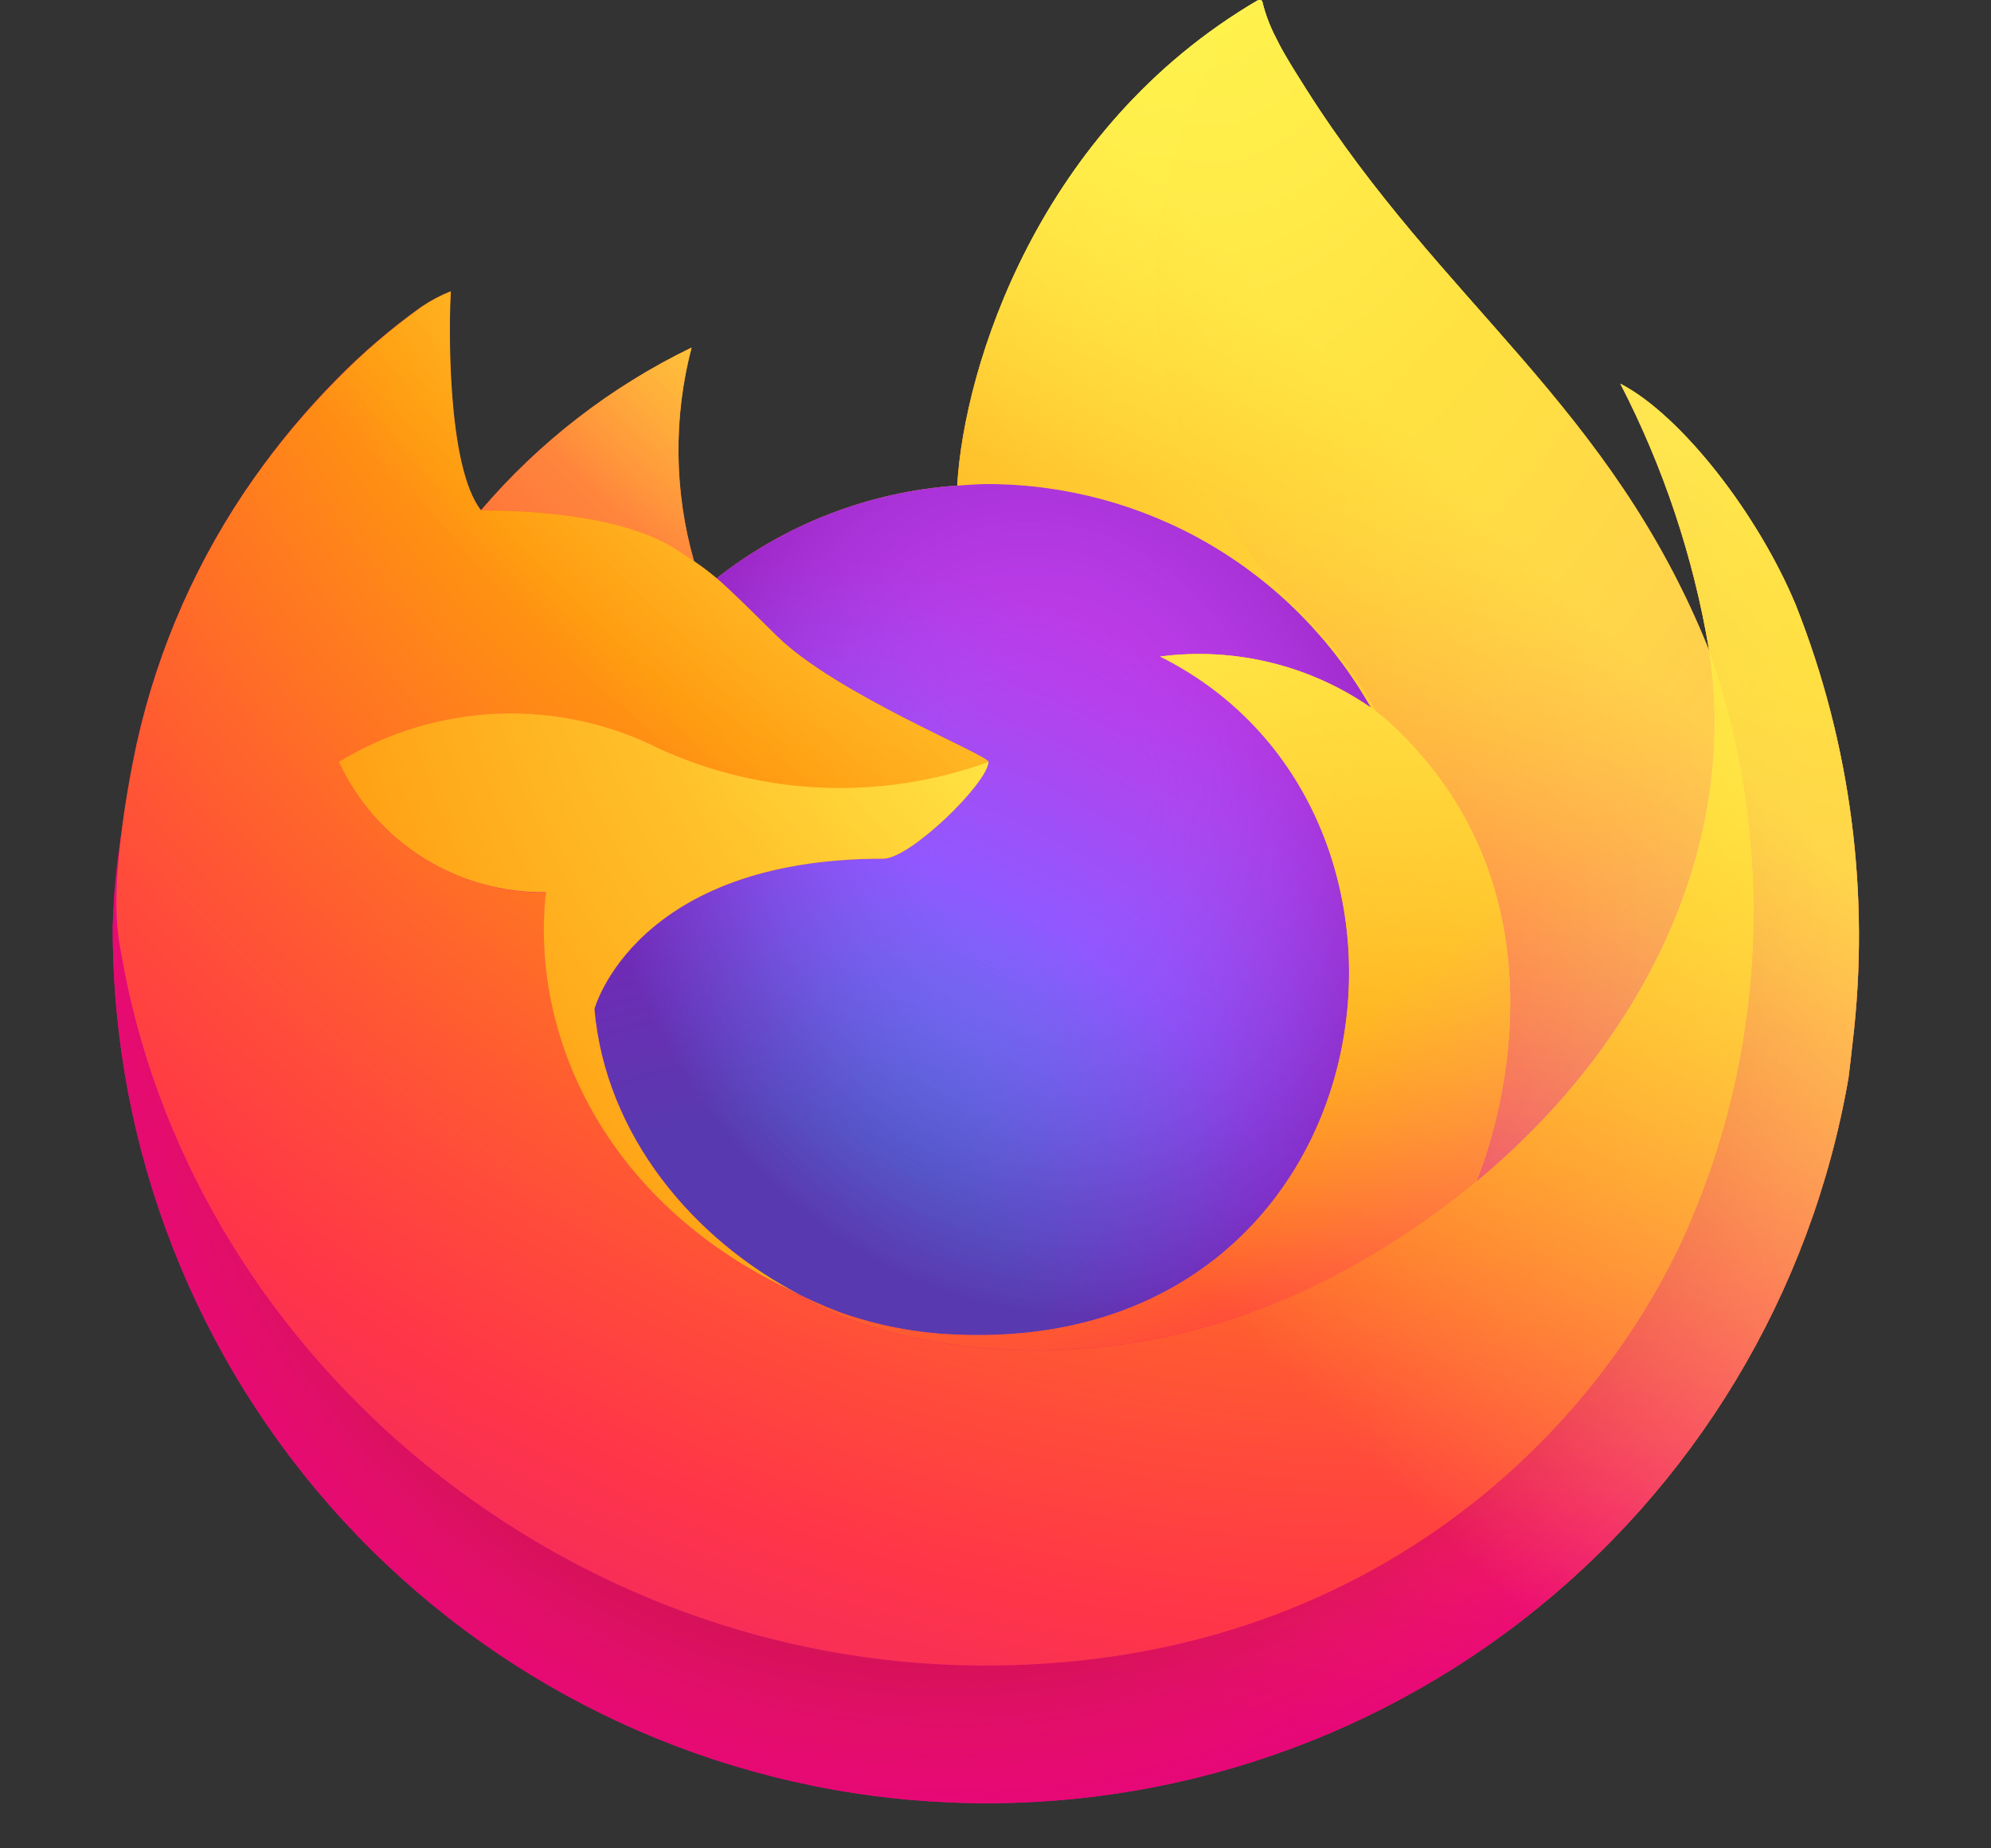 <svg width="56" height="52" viewBox="0 0 56 52" fill="none" xmlns="http://www.w3.org/2000/svg">
<rect x="0" y="0" width="56" height="52" fill="#333333" stroke="none"/>
<g clip-path="url(#clip0)">
<path d="M50.508 17.019C49.44 14.448 47.273 11.673 45.576 10.796C46.786 13.14 47.626 15.657 48.066 18.259L48.071 18.3C45.291 11.369 40.576 8.575 36.726 2.489C36.531 2.182 36.337 1.873 36.147 1.548C36.038 1.362 35.952 1.195 35.876 1.04C35.716 0.731 35.593 0.404 35.509 0.067C35.51 0.051 35.504 0.036 35.493 0.024C35.483 0.012 35.469 0.005 35.453 0.003C35.438 -0.001 35.422 -0.001 35.407 0.003C35.404 0.003 35.399 0.009 35.395 0.01C35.391 0.011 35.383 0.017 35.377 0.02L35.387 0.003C29.211 3.619 27.116 10.313 26.923 13.662C24.456 13.831 22.098 14.74 20.156 16.27C19.954 16.098 19.742 15.938 19.522 15.789C18.962 13.828 18.938 11.753 19.453 9.779C17.185 10.878 15.169 12.435 13.534 14.353H13.523C12.549 13.118 12.617 9.045 12.673 8.195C12.384 8.31 12.109 8.456 11.852 8.63C10.992 9.244 10.188 9.933 9.449 10.689C8.607 11.543 7.838 12.465 7.15 13.447V13.45V13.446C5.57 15.687 4.448 18.219 3.851 20.896L3.818 21.058C3.772 21.275 3.605 22.358 3.577 22.593C3.577 22.612 3.573 22.629 3.571 22.648C3.356 23.766 3.222 24.899 3.172 26.037V26.164C3.177 32.32 5.492 38.251 9.658 42.783C13.825 47.316 19.54 50.12 25.674 50.642C31.808 51.165 37.915 49.367 42.788 45.605C47.661 41.842 50.945 36.389 51.992 30.322C52.033 30.005 52.067 29.691 52.103 29.37C52.61 25.185 52.062 20.939 50.508 17.019V17.019ZM22.17 36.266C22.285 36.321 22.392 36.38 22.511 36.433L22.528 36.444C22.408 36.387 22.289 36.327 22.17 36.266V36.266ZM48.072 18.306V18.282L48.077 18.308L48.072 18.306Z" fill="url(#paint0_linear)"/>
<path d="M50.508 17.019C49.44 14.448 47.273 11.673 45.576 10.796C46.786 13.14 47.626 15.657 48.066 18.259V18.282L48.071 18.308C49.966 23.731 49.691 29.677 47.305 34.903C44.487 40.949 37.666 47.147 26.989 46.845C15.453 46.519 5.293 37.958 3.393 26.746C3.048 24.978 3.393 24.081 3.567 22.644C3.33 23.76 3.198 24.896 3.172 26.037V26.164C3.177 32.32 5.492 38.251 9.658 42.783C13.825 47.316 19.54 50.12 25.674 50.642C31.808 51.165 37.915 49.367 42.788 45.605C47.661 41.842 50.945 36.389 51.992 30.322C52.033 30.005 52.067 29.691 52.103 29.37C52.61 25.185 52.062 20.939 50.508 17.019V17.019Z" fill="url(#paint1_radial)"/>
<path d="M50.508 17.019C49.44 14.448 47.273 11.673 45.576 10.796C46.786 13.14 47.626 15.657 48.066 18.259V18.282L48.071 18.308C49.966 23.731 49.691 29.677 47.305 34.903C44.487 40.949 37.666 47.147 26.989 46.845C15.453 46.519 5.293 37.958 3.393 26.746C3.048 24.978 3.393 24.081 3.567 22.644C3.33 23.76 3.198 24.896 3.172 26.037V26.164C3.177 32.32 5.492 38.251 9.658 42.783C13.825 47.316 19.54 50.12 25.674 50.642C31.808 51.165 37.915 49.367 42.788 45.605C47.661 41.842 50.945 36.389 51.992 30.322C52.033 30.005 52.067 29.691 52.103 29.37C52.61 25.185 52.062 20.939 50.508 17.019V17.019Z" fill="url(#paint2_radial)"/>
<path d="M38.56 19.909C38.614 19.947 38.663 19.984 38.713 20.022C38.096 18.927 37.327 17.924 36.429 17.043C28.787 9.4 34.426 0.471 35.377 0.017L35.387 0.003C29.211 3.619 27.116 10.313 26.923 13.662C27.209 13.642 27.494 13.618 27.787 13.618C29.978 13.622 32.129 14.206 34.022 15.311C35.914 16.416 37.48 18.003 38.56 19.909V19.909Z" fill="url(#paint3_radial)"/>
<path d="M27.803 21.436C27.762 22.047 25.601 24.157 24.846 24.157C17.854 24.157 16.719 28.386 16.719 28.386C17.029 31.948 19.51 34.881 22.51 36.433C22.648 36.504 22.786 36.568 22.925 36.631C23.166 36.737 23.407 36.836 23.647 36.927C24.677 37.291 25.755 37.499 26.847 37.544C39.101 38.119 41.475 22.889 32.632 18.47C34.718 18.198 36.831 18.711 38.56 19.909C37.48 18.003 35.914 16.416 34.022 15.311C32.129 14.206 29.978 13.622 27.787 13.618C27.495 13.618 27.209 13.642 26.923 13.662C24.456 13.831 22.098 14.74 20.156 16.27C20.531 16.587 20.954 17.011 21.846 17.889C23.514 19.533 27.793 21.236 27.803 21.436V21.436Z" fill="url(#paint4_radial)"/>
<path d="M27.803 21.436C27.762 22.047 25.601 24.157 24.846 24.157C17.854 24.157 16.719 28.386 16.719 28.386C17.029 31.948 19.51 34.881 22.51 36.433C22.648 36.504 22.786 36.568 22.925 36.631C23.166 36.737 23.407 36.836 23.647 36.927C24.677 37.291 25.755 37.499 26.847 37.544C39.101 38.119 41.475 22.889 32.632 18.47C34.718 18.198 36.831 18.711 38.56 19.909C37.48 18.003 35.914 16.416 34.022 15.311C32.129 14.206 29.978 13.622 27.787 13.618C27.495 13.618 27.209 13.642 26.923 13.662C24.456 13.831 22.098 14.74 20.156 16.27C20.531 16.587 20.954 17.011 21.846 17.889C23.514 19.533 27.793 21.236 27.803 21.436V21.436Z" fill="url(#paint5_radial)"/>
<path d="M19.01 15.452C19.209 15.579 19.373 15.689 19.517 15.789C18.957 13.828 18.933 11.753 19.448 9.779C17.18 10.878 15.165 12.435 13.53 14.353C13.65 14.35 17.216 14.286 19.01 15.452V15.452Z" fill="url(#paint6_radial)"/>
<path d="M3.397 26.746C5.294 37.958 15.456 46.519 26.993 46.846C37.669 47.147 44.491 40.949 47.309 34.903C49.695 29.677 49.969 23.731 48.074 18.308V18.285C48.074 18.266 48.07 18.256 48.074 18.261L48.078 18.302C48.95 23.997 46.054 29.515 41.525 33.246L41.511 33.278C32.688 40.463 24.244 37.613 22.535 36.45C22.416 36.392 22.297 36.333 22.177 36.271C17.033 33.812 14.908 29.125 15.363 25.106C14.142 25.124 12.942 24.787 11.908 24.137C10.874 23.487 10.051 22.551 9.539 21.442C10.889 20.615 12.429 20.147 14.011 20.084C15.594 20.02 17.166 20.363 18.578 21.079C21.49 22.401 24.804 22.531 27.81 21.442C27.801 21.242 23.522 19.539 21.853 17.896C20.962 17.017 20.539 16.594 20.164 16.276C19.961 16.105 19.75 15.944 19.529 15.795C19.384 15.696 19.219 15.588 19.022 15.458C17.229 14.292 13.662 14.357 13.544 14.36H13.533C12.558 13.124 12.627 9.052 12.682 8.201C12.394 8.317 12.119 8.463 11.861 8.637C11.001 9.251 10.197 9.94 9.458 10.695C8.614 11.546 7.842 12.467 7.15 13.447V13.45V13.446C5.57 15.687 4.448 18.219 3.851 20.896C3.839 20.946 2.966 24.765 3.397 26.746V26.746Z" fill="url(#paint7_radial)"/>
<path d="M36.431 17.043C37.328 17.925 38.097 18.928 38.714 20.025C38.849 20.127 38.976 20.229 39.083 20.327C44.657 25.465 41.737 32.729 41.519 33.246C46.047 29.515 48.942 23.998 48.072 18.303C45.291 11.369 40.576 8.575 36.726 2.489C36.531 2.182 36.337 1.873 36.147 1.548C36.038 1.362 35.952 1.195 35.876 1.04C35.716 0.731 35.593 0.404 35.509 0.067C35.51 0.051 35.504 0.036 35.494 0.024C35.483 0.012 35.469 0.005 35.454 0.003C35.438 -0.001 35.422 -0.001 35.407 0.003C35.404 0.003 35.399 0.009 35.395 0.01C35.391 0.011 35.383 0.017 35.377 0.02C34.426 0.471 28.787 9.4 36.431 17.043V17.043Z" fill="url(#paint8_radial)"/>
<path d="M39.079 20.324C38.972 20.225 38.846 20.124 38.711 20.022C38.66 19.984 38.611 19.947 38.558 19.909C36.828 18.711 34.715 18.198 32.629 18.47C41.473 22.892 39.1 38.119 26.844 37.544C25.753 37.499 24.674 37.291 23.645 36.927C23.404 36.837 23.163 36.738 22.923 36.631C22.784 36.568 22.645 36.504 22.508 36.433L22.525 36.444C24.234 37.61 32.675 40.461 41.501 33.272L41.515 33.24C41.735 32.726 44.656 25.46 39.079 20.324V20.324Z" fill="url(#paint9_radial)"/>
<path d="M16.719 28.386C16.719 28.386 17.854 24.157 24.846 24.157C25.601 24.157 27.764 22.047 27.803 21.436C24.796 22.525 21.483 22.395 18.571 21.073C17.159 20.357 15.586 20.014 14.004 20.077C12.421 20.141 10.882 20.608 9.531 21.436C10.044 22.544 10.867 23.48 11.901 24.131C12.934 24.781 14.134 25.117 15.356 25.099C14.9 29.12 17.025 33.807 22.17 36.265C22.285 36.32 22.392 36.38 22.511 36.432C19.508 34.881 17.029 31.948 16.719 28.386Z" fill="url(#paint10_radial)"/>
<path d="M50.508 17.019C49.44 14.448 47.273 11.673 45.576 10.796C46.786 13.14 47.626 15.657 48.066 18.259L48.071 18.3C45.291 11.369 40.576 8.575 36.726 2.489C36.531 2.182 36.337 1.873 36.147 1.548C36.038 1.362 35.952 1.195 35.876 1.04C35.716 0.731 35.593 0.404 35.509 0.067C35.51 0.051 35.504 0.036 35.493 0.024C35.483 0.012 35.469 0.005 35.453 0.003C35.438 -0.001 35.422 -0.001 35.407 0.003C35.404 0.003 35.399 0.009 35.395 0.01C35.391 0.011 35.383 0.017 35.377 0.02L35.387 0.003C29.211 3.619 27.116 10.313 26.923 13.662C27.209 13.642 27.494 13.618 27.787 13.618C29.978 13.622 32.129 14.206 34.022 15.311C35.914 16.416 37.48 18.003 38.56 19.909C36.831 18.711 34.718 18.198 32.632 18.47C41.475 22.892 39.103 38.119 26.847 37.544C25.755 37.499 24.677 37.291 23.647 36.927C23.407 36.837 23.166 36.738 22.925 36.631C22.786 36.568 22.648 36.504 22.511 36.433L22.528 36.444C22.408 36.387 22.289 36.327 22.17 36.266C22.285 36.321 22.392 36.38 22.511 36.433C19.508 34.881 17.029 31.948 16.719 28.386C16.719 28.386 17.854 24.157 24.846 24.157C25.601 24.157 27.764 22.047 27.803 21.436C27.793 21.236 23.514 19.532 21.846 17.889C20.954 17.011 20.531 16.588 20.156 16.27C19.954 16.098 19.742 15.938 19.522 15.789C18.962 13.828 18.938 11.753 19.453 9.779C17.185 10.878 15.169 12.435 13.534 14.353H13.523C12.549 13.118 12.617 9.045 12.673 8.195C12.384 8.31 12.109 8.456 11.852 8.63C10.992 9.244 10.188 9.933 9.449 10.689C8.607 11.543 7.838 12.465 7.15 13.447C5.57 15.688 4.448 18.219 3.851 20.896L3.818 21.058C3.772 21.275 3.565 22.373 3.535 22.609C3.535 22.591 3.535 22.627 3.535 22.609C3.345 23.744 3.224 24.888 3.172 26.037V26.164C3.177 32.32 5.492 38.251 9.658 42.783C13.825 47.316 19.54 50.12 25.674 50.642C31.808 51.165 37.915 49.367 42.788 45.605C47.661 41.842 50.945 36.389 51.992 30.322C52.033 30.005 52.067 29.691 52.103 29.37C52.61 25.185 52.062 20.939 50.508 17.019Z" fill="url(#paint11_linear)"/>
</g>
<defs>
<linearGradient id="paint0_linear" x1="47.254" y1="7.86" x2="6.437" y2="47.24" gradientUnits="userSpaceOnUse">
<stop offset="0.048" stop-color="#FFF44F"/>
<stop offset="0.111" stop-color="#FFE847"/>
<stop offset="0.225" stop-color="#FFC830"/>
<stop offset="0.368" stop-color="#FF980E"/>
<stop offset="0.401" stop-color="#FF8B16"/>
<stop offset="0.462" stop-color="#FF672A"/>
<stop offset="0.534" stop-color="#FF3647"/>
<stop offset="0.705" stop-color="#E31587"/>
</linearGradient>
<radialGradient id="paint1_radial" cx="0" cy="0" r="1" gradientUnits="userSpaceOnUse" gradientTransform="translate(45.368 5.63) scale(51.258)">
<stop offset="0.129" stop-color="#FFBD4F"/>
<stop offset="0.186" stop-color="#FFAC31"/>
<stop offset="0.247" stop-color="#FF9D17"/>
<stop offset="0.283" stop-color="#FF980E"/>
<stop offset="0.403" stop-color="#FF563B"/>
<stop offset="0.467" stop-color="#FF3750"/>
<stop offset="0.71" stop-color="#F5156C"/>
<stop offset="0.782" stop-color="#EB0878"/>
<stop offset="0.86" stop-color="#E50080"/>
</radialGradient>
<radialGradient id="paint2_radial" cx="0" cy="0" r="1" gradientUnits="userSpaceOnUse" gradientTransform="translate(26.638 26.586) scale(51.258)">
<stop offset="0.3" stop-color="#960E18"/>
<stop offset="0.351" stop-color="#B11927" stop-opacity="0.74"/>
<stop offset="0.435" stop-color="#DB293D" stop-opacity="0.343"/>
<stop offset="0.497" stop-color="#F5334B" stop-opacity="0.094"/>
<stop offset="0.53" stop-color="#FF3750" stop-opacity="0"/>
</radialGradient>
<radialGradient id="paint3_radial" cx="0" cy="0" r="1" gradientUnits="userSpaceOnUse" gradientTransform="translate(32.818 -6.002) scale(37.134)">
<stop offset="0.132" stop-color="#FFF44F"/>
<stop offset="0.252" stop-color="#FFDC3E"/>
<stop offset="0.506" stop-color="#FF9D12"/>
<stop offset="0.526" stop-color="#FF980E"/>
</radialGradient>
<radialGradient id="paint4_radial" cx="0" cy="0" r="1" gradientUnits="userSpaceOnUse" gradientTransform="translate(20.968 39.975) scale(24.406)">
<stop offset="0.353" stop-color="#3A8EE6"/>
<stop offset="0.472" stop-color="#5C79F0"/>
<stop offset="0.669" stop-color="#9059FF"/>
<stop offset="1" stop-color="#C139E6"/>
</radialGradient>
<radialGradient id="paint5_radial" cx="0" cy="0" r="1" gradientUnits="userSpaceOnUse" gradientTransform="translate(29.439 22.385) rotate(-13.592) scale(12.94 15.149)">
<stop offset="0.206" stop-color="#9059FF" stop-opacity="0"/>
<stop offset="0.278" stop-color="#8C4FF3" stop-opacity="0.064"/>
<stop offset="0.747" stop-color="#7716A8" stop-opacity="0.45"/>
<stop offset="0.975" stop-color="#6E008B" stop-opacity="0.6"/>
</radialGradient>
<radialGradient id="paint6_radial" cx="0" cy="0" r="1" gradientUnits="userSpaceOnUse" gradientTransform="translate(25.991 3.533) scale(17.558)">
<stop stop-color="#FFE226"/>
<stop offset="0.121" stop-color="#FFDB27"/>
<stop offset="0.295" stop-color="#FFC82A"/>
<stop offset="0.502" stop-color="#FFA930"/>
<stop offset="0.732" stop-color="#FF7E37"/>
<stop offset="0.792" stop-color="#FF7139"/>
</radialGradient>
<radialGradient id="paint7_radial" cx="0" cy="0" r="1" gradientUnits="userSpaceOnUse" gradientTransform="translate(39.792 -7.604) scale(74.911)">
<stop offset="0.113" stop-color="#FFF44F"/>
<stop offset="0.456" stop-color="#FF980E"/>
<stop offset="0.622" stop-color="#FF5634"/>
<stop offset="0.716" stop-color="#FF3647"/>
<stop offset="0.904" stop-color="#E31587"/>
</radialGradient>
<radialGradient id="paint8_radial" cx="0" cy="0" r="1" gradientUnits="userSpaceOnUse" gradientTransform="translate(33.478 -3.438) rotate(83.976) scale(54.904 36.033)">
<stop stop-color="#FFF44F"/>
<stop offset="0.06" stop-color="#FFE847"/>
<stop offset="0.168" stop-color="#FFC830"/>
<stop offset="0.304" stop-color="#FF980E"/>
<stop offset="0.356" stop-color="#FF8B16"/>
<stop offset="0.455" stop-color="#FF672A"/>
<stop offset="0.57" stop-color="#FF3647"/>
<stop offset="0.737" stop-color="#E31587"/>
</radialGradient>
<radialGradient id="paint9_radial" cx="0" cy="0" r="1" gradientUnits="userSpaceOnUse" gradientTransform="translate(25.577 10.036) scale(46.768)">
<stop offset="0.137" stop-color="#FFF44F"/>
<stop offset="0.48" stop-color="#FF980E"/>
<stop offset="0.592" stop-color="#FF5634"/>
<stop offset="0.655" stop-color="#FF3647"/>
<stop offset="0.904" stop-color="#E31587"/>
</radialGradient>
<radialGradient id="paint10_radial" cx="0" cy="0" r="1" gradientUnits="userSpaceOnUse" gradientTransform="translate(37.923 12.773) scale(51.187)">
<stop offset="0.094" stop-color="#FFF44F"/>
<stop offset="0.231" stop-color="#FFE141"/>
<stop offset="0.509" stop-color="#FFAF1E"/>
<stop offset="0.626" stop-color="#FF980E"/>
</radialGradient>
<linearGradient id="paint11_linear" x1="46.764" y1="7.649" x2="12.033" y2="42.379" gradientUnits="userSpaceOnUse">
<stop offset="0.167" stop-color="#FFF44F" stop-opacity="0.8"/>
<stop offset="0.266" stop-color="#FFF44F" stop-opacity="0.634"/>
<stop offset="0.489" stop-color="#FFF44F" stop-opacity="0.217"/>
<stop offset="0.6" stop-color="#FFF44F" stop-opacity="0"/>
</linearGradient>
<clipPath id="clip0">
<rect width="55.459" height="52" fill="white"/>
</clipPath>
</defs>
</svg>
